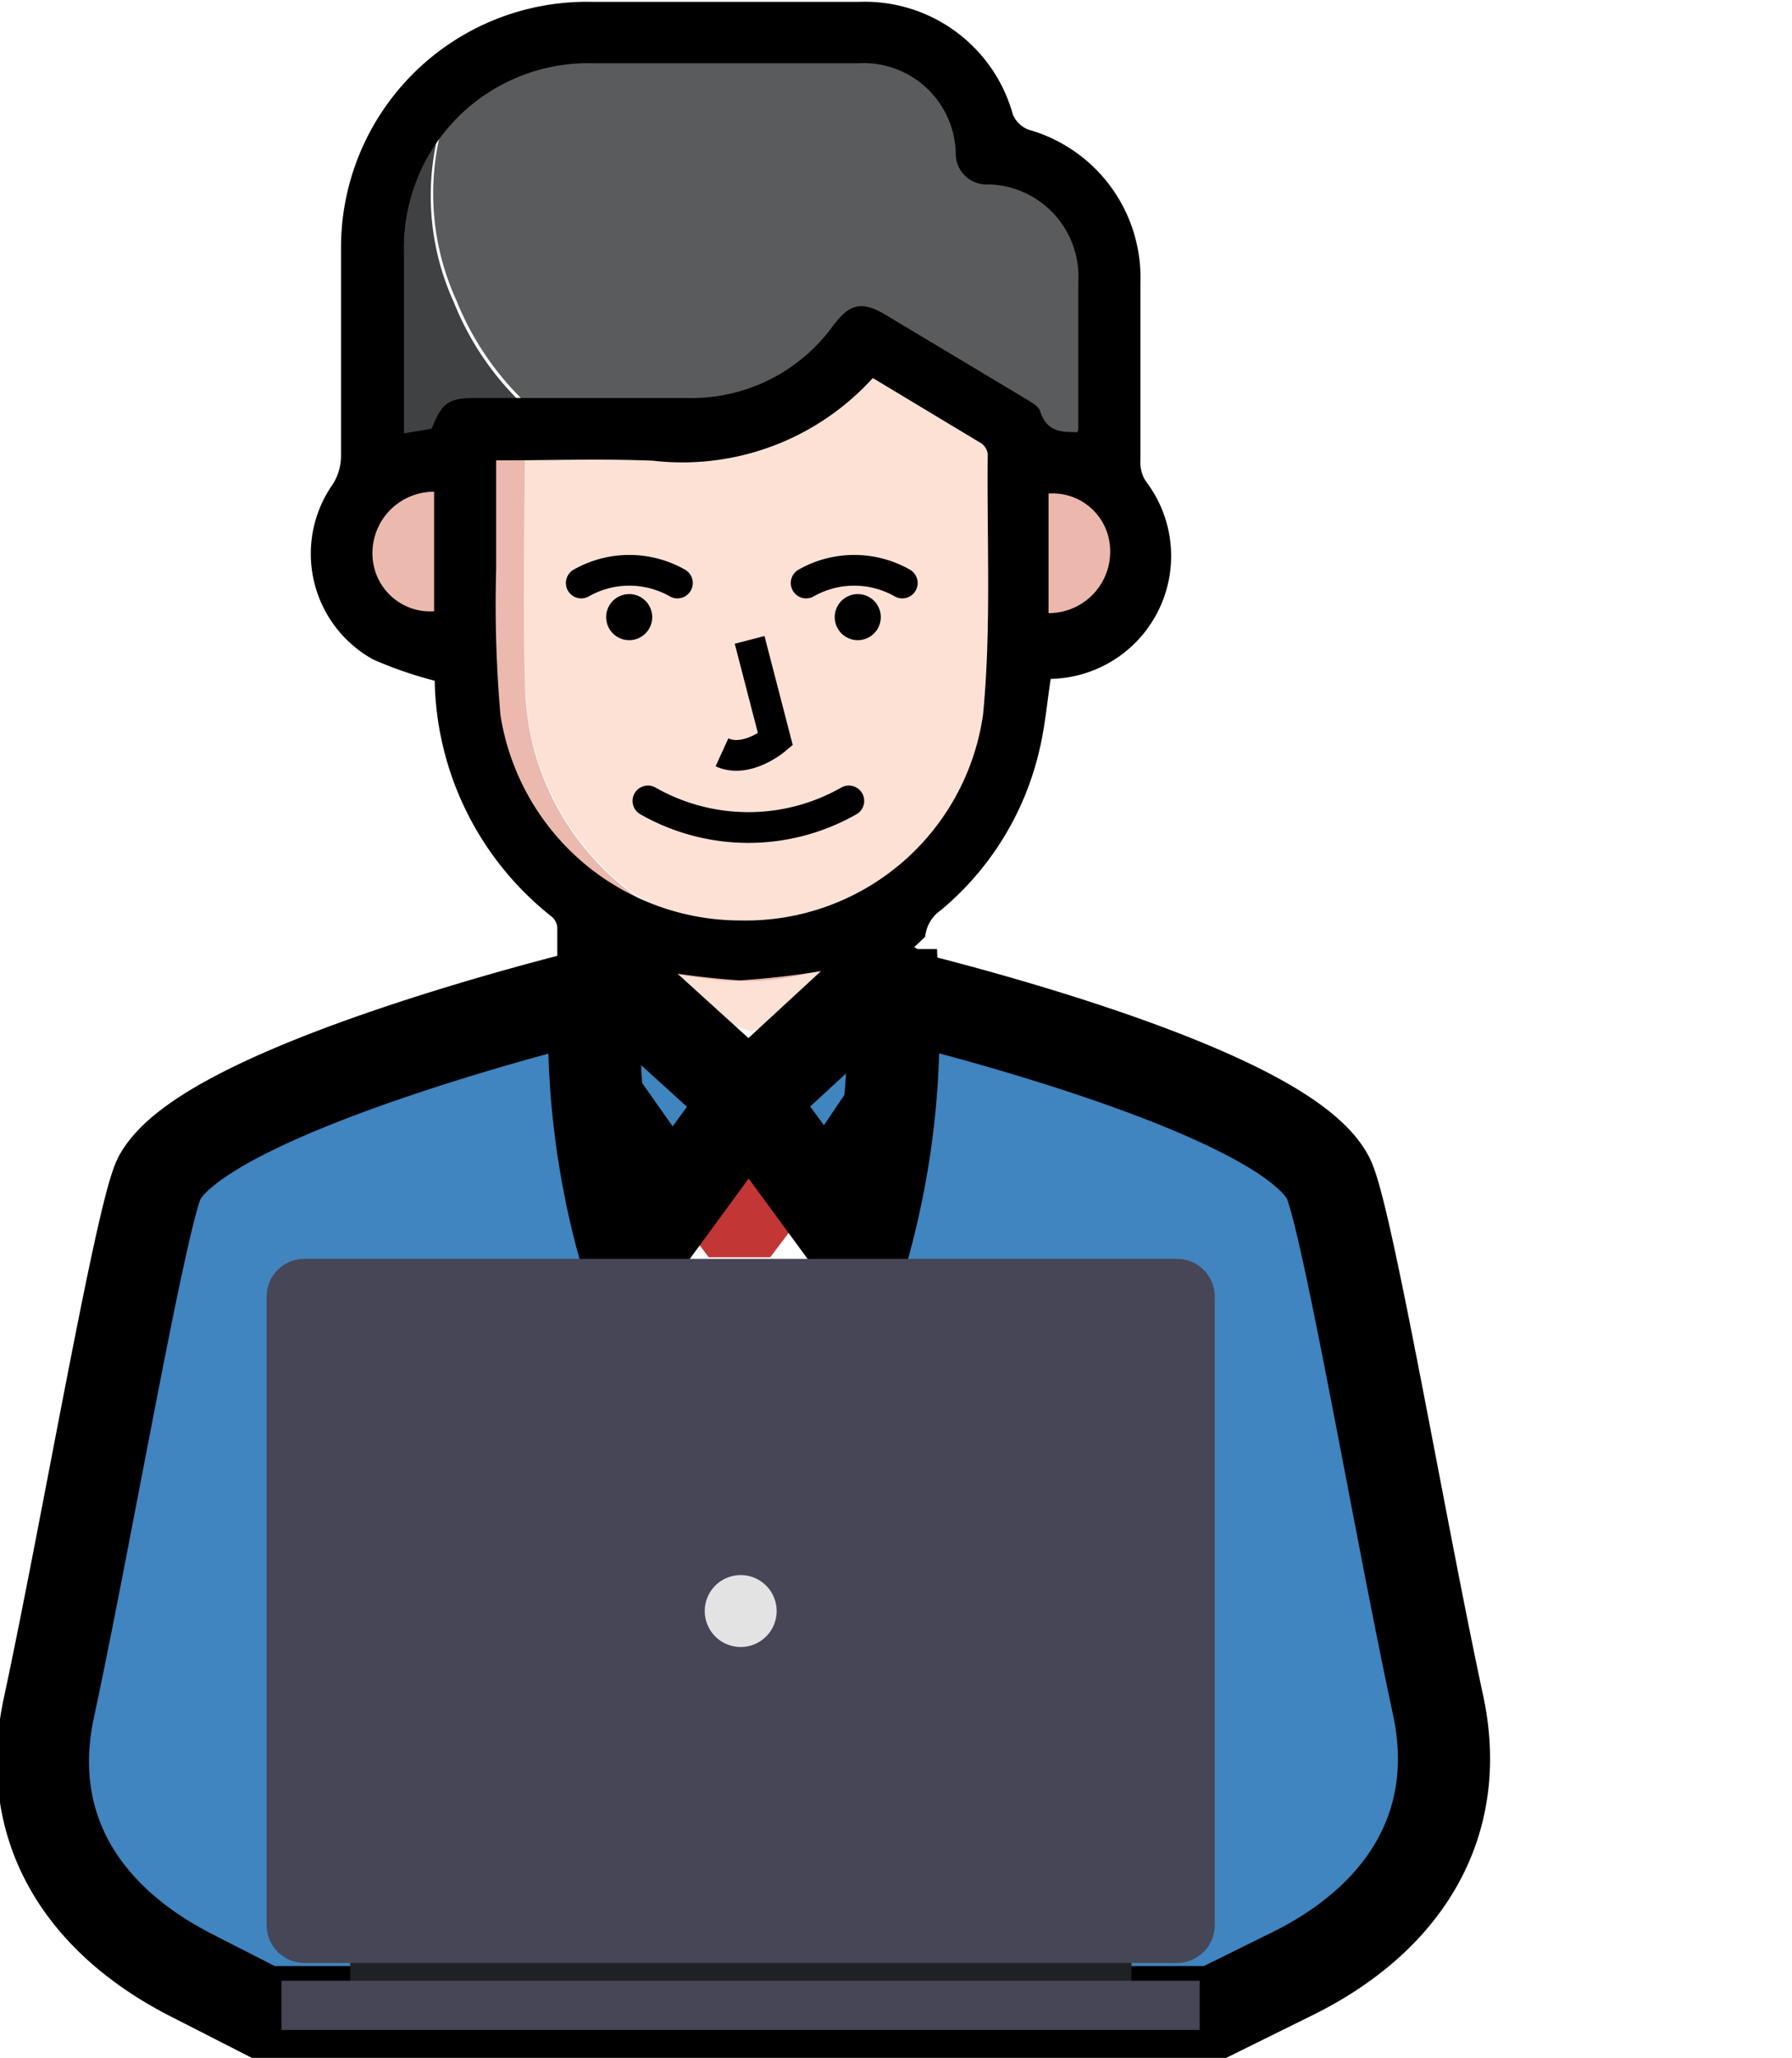 <svg xmlns="http://www.w3.org/2000/svg" xmlns:xlink="http://www.w3.org/1999/xlink" viewBox="0 0 58.33 66.96"><defs><style>.cls-1,.cls-15,.cls-16{fill:none;}.cls-2{fill:#c33636;}.cls-3{clip-path:url(#clip-path);}.cls-4{fill:#fde1d5;}.cls-5{fill:#5a5b5d;}.cls-17,.cls-6{fill:#4084c0;}.cls-7{fill:#59a1d7;}.cls-8{fill:#ecb9ae;}.cls-9{fill:#ec8585;}.cls-10{fill:#404143;}.cls-11{fill:#ecb8ae;}.cls-12{fill:#e7b644;}.cls-13{fill:#b5b4b4;}.cls-14{clip-path:url(#clip-path-2);}.cls-15,.cls-16,.cls-17{stroke:#000;stroke-miterlimit:10;}.cls-15{stroke-linecap:round;}.cls-17{stroke-width:3px;}.cls-18{fill:#1f2225;}.cls-19{fill:#474656;}.cls-20{fill:#e3e3e3;}</style><clipPath id="clip-path" transform="translate(0 -2.94)"><polygon class="cls-1" points="8.1 29.48 18.57 34.5 24.45 36.5 36.54 31.89 47 16.04 41.2 1.94 24.58 0.82 2.94 0 3.68 16.38 8.1 29.48"/></clipPath><clipPath id="clip-path-2" transform="translate(0 -2.94)"><polygon class="cls-1" points="8.6 30.48 19.07 35.5 24.11 34.84 28.63 34.82 47.5 17.04 41.7 2.94 25.08 1.82 3.44 1 4.18 17.38 8.6 30.48"/></clipPath></defs><g id="Layer_2" data-name="Layer 2"><g id="Layer_1-2" data-name="Layer 1"><path class="cls-2" d="M24.31,38c.91.74,1.82,1.47,2.72,2.22a4,4,0,0,1,.41.5l-2.37,3.13h-2c-.79-1.05-1.59-2.09-2.38-3.13,0-.08,0-.18.08-.22L24.07,38l.11,0Z" transform="translate(0 -2.94)"/><g class="cls-3"><path class="cls-4" d="M33.06,23.9a10.1,10.1,0,0,1-.65,4.45,8.88,8.88,0,0,1-3.35,4c-.16.1-.32.2-.48.28a7.34,7.34,0,0,1-3.64,1.1,7,7,0,0,1-3.54-1.22,8.63,8.63,0,0,1-4.3-7.4c-.09-2.74,0-5.48,0-8.22l.74,0c1.6,0,3.2,0,4.79,0a6.53,6.53,0,0,0,4.07-1.51L28.28,14c1.2.71,2.53,1.57,3.91,2.32a1.35,1.35,0,0,1,.88,1.55Z" transform="translate(0 -2.94)"/><path class="cls-5" d="M33.07,17.9a1.35,1.35,0,0,0-.88-1.55c-1.38-.75-2.71-1.61-3.91-2.32l-1.59,1.36a6.53,6.53,0,0,1-4.07,1.51c-1.59,0-3.19,0-4.79,0a4.3,4.3,0,0,0-.47-.63,9.43,9.43,0,0,1-2.51-3.57,8.36,8.36,0,0,1,0-6.92c.05-.09,0-.24,0-.36a5.87,5.87,0,0,1,3.92-1.48c3,0,6,.07,9,0a4.14,4.14,0,0,1,4.32,4A4.05,4.05,0,0,1,35,9.14a3.79,3.79,0,0,1,1.09,2.69c0,2.27,0,4.54,0,6.8A4.1,4.1,0,0,0,33.07,17.9Z" transform="translate(0 -2.94)"/><path class="cls-6" d="M21.09,59.85h-8V47.93h-2V59.85h-2c0-.47.1-1,.13-1.42.09-1.74.16-3.47.25-5.21,0-.7.08-1.4.13-2.1.16-2.33.39-4.66.47-7a6.67,6.67,0,0,1,1.28-4,5.65,5.65,0,0,1,4-2.38c.22.22.46.42.67.65q1.36,1.51,2.7,3.06c.27.3.48.36.82.06a9.08,9.08,0,0,1,1.17-.77c.79,1,1.59,2.08,2.38,3.13-.21,1.72-.42,3.45-.64,5.18s-.48,3.61-.71,5.42S21.3,58.06,21.09,59.85Z" transform="translate(0 -2.94)"/><path class="cls-6" d="M35.06,59.85h-8c-.29-2.45-.58-4.9-.89-7.34-.35-2.88-.73-5.76-1.09-8.63l2.37-3.13a14.33,14.33,0,0,1,1.22.81c.3.25.49.21.73-.06.42-.48.86-.94,1.28-1.42C31.6,39,32.51,38,33.42,36.89c1.45.34,2.92.59,4.33,1A6.19,6.19,0,0,1,42.05,44l-3-.12v-2h-6v14h2Z" transform="translate(0 -2.94)"/><path class="cls-7" d="M15.34,37.75a5.65,5.65,0,0,0-4,2.38,6.67,6.67,0,0,0-1.28,4c-.08,2.33-.31,4.66-.47,7,0,.7-.09,1.4-.13,2.1-.09,1.74-.16,3.47-.25,5.21,0,.47-.09,1-.13,1.42h-4c0-1,.07-2,.13-2.9s.16-1.72.22-2.59c.14-2.4.25-4.8.39-7.19a40,40,0,0,1,.38-4.39,6,6,0,0,1,4.68-5c1.25-.35,2.53-.59,3.8-.88Z" transform="translate(0 -2.94)"/><path class="cls-8" d="M17.09,16.93c0,2.74-.08,5.48,0,8.22a8.63,8.63,0,0,0,4.3,7.4,7,7,0,0,0,3.54,1.22,7.34,7.34,0,0,0,3.64-1.1c.16-.08.32-.18.48-.28,0,.37,0,.74,0,1.11a1.9,1.9,0,0,0-.4.14A8.43,8.43,0,0,1,24,34.87c-.94,0-1.88-.23-2.85-.36a3,3,0,0,1,0,.49c-.15.72.22,1,.85,1.25,1,.37,2,.83,3,1.25l-.75.39s0,0,0,.08l-.11,0a2,2,0,0,0-.31-.19l-4.69-1.88c0-1,0-2,0-3a1,1,0,0,0-.32-.73,9.05,9.05,0,0,1-3.66-7.68c0-.16,0-.32,0-.57H14.3a2.92,2.92,0,0,1-2.92-1.74A2.8,2.8,0,0,1,12,18.78a.83.83,0,0,0,.11-.15,4.07,4.07,0,0,1,2.94-.73l.07-1Z" transform="translate(0 -2.94)"/><path class="cls-9" d="M25.07,43.88c.36,2.87.74,5.75,1.09,8.63.31,2.44.6,4.89.89,7.34h-6q.32-2.68.64-5.37c.23-1.81.48-3.61.71-5.42s.43-3.46.64-5.18Z" transform="translate(0 -2.94)"/><path class="cls-10" d="M17.09,16.93h-2l-.07,1a4.07,4.07,0,0,0-2.94.73c0-2.72-.08-5.45,0-8.17a6.38,6.38,0,0,1,2.69-5c0,.12.06.27,0,.36a8.36,8.36,0,0,0,0,6.92,9.43,9.43,0,0,0,2.51,3.57,4.3,4.3,0,0,1,.47.63Z" transform="translate(0 -2.94)"/><path class="cls-7" d="M39.07,53.87a9,9,0,0,1,3.72.72c.08,1.54.16,3.09.26,4.63,0,.46-.08.66-.6.65-1.81,0-3.61,0-5.41,0,0-1.32,0-2.65,0-4h2Z" transform="translate(0 -2.94)"/><path class="cls-7" d="M19.07,35.88l4.69,1.88a2,2,0,0,1,.31.19l-3.29,2.58c-.05,0-.05.14-.08.22a9.08,9.08,0,0,0-1.17.77c-.34.3-.55.24-.82-.06Q17.38,39.92,16,38.4c-.21-.23-.45-.43-.67-.65l-.62-.85Z" transform="translate(0 -2.94)"/><path class="cls-7" d="M24.2,37.89,25,37.5l4.12-1.62,4.35,1C32.51,38,31.6,39,30.67,40.08c-.42.48-.86.94-1.28,1.42-.24.27-.43.31-.73.06a14.33,14.33,0,0,0-1.22-.81,4,4,0,0,0-.41-.5c-.9-.75-1.81-1.48-2.72-2.22Z" transform="translate(0 -2.94)"/><path class="cls-11" d="M33.07,17.9a4.1,4.1,0,0,1,3,.73,3,3,0,0,1-2,5.27h-.93Z" transform="translate(0 -2.94)"/><path class="cls-4" d="M29.07,35.88,25,37.5c-1-.42-2-.88-3-1.25-.63-.23-1-.53-.85-1.25a3,3,0,0,0,0-.49c1,.13,1.91.33,2.85.36a8.43,8.43,0,0,0,4.68-1.23,1.9,1.9,0,0,1,.4-.14Z" transform="translate(0 -2.94)"/><path class="cls-12" d="M45.66,27.59l-.18.18Z" transform="translate(0 -2.94)"/><path class="cls-12" d="M58.15,40.44l.18-.18Z" transform="translate(0 -2.94)"/><path class="cls-2" d="M24.31,38c.91.74,1.82,1.47,2.72,2.22a4,4,0,0,1,.41.5l-2.37,3.13h-2c-.79-1.05-1.59-2.09-2.38-3.13,0-.08,0-.18.08-.22L24.07,38l.11,0Z" transform="translate(0 -2.94)"/><path class="cls-13" d="M24.31,38,24.18,38s0-.06,0-.08Z" transform="translate(0 -2.94)"/><path class="cls-6" d="M35.57,60.09c.7,0,1.32-1.1,2-1.1v.86h2c-.05-.47-.1-1-.13-1.42-.09-1.74-.17-3.47-.26-5.21,0-.7-.08-1.4-.12-2.1-.17-2.33-.39-4.66-.48-7a6.61,6.61,0,0,0-1.28-4,5.61,5.61,0,0,0-4-2.38c-.23.22-.47.42-.67.65-.91,1-1.81,2-2.71,3.06-.26.3-.47.36-.82.06a7.88,7.88,0,0,0-1.17-.77l-2.37,3.13c.21,1.72.42,3.45.64,5.18s.48,3.61.7,5.42.43,3.58.65,5.37h8" transform="translate(0 -2.94)"/><path class="cls-7" d="M33.31,37.75a5.61,5.61,0,0,1,4,2.38,6.61,6.61,0,0,1,1.28,4c.09,2.33.31,4.66.48,7,0,.7.09,1.4.12,2.1.09,1.74.17,3.47.26,5.21,0,.47.08,1,.13,1.42h4c0-1-.07-2-.13-2.9s-.17-1.72-.22-2.59c-.14-2.4-.25-4.8-.4-7.19a40,40,0,0,0-.37-4.39,6,6,0,0,0-4.68-5c-1.25-.35-2.54-.59-3.81-.88Z" transform="translate(0 -2.94)"/></g><g class="cls-14"><path d="M43.86,56c.06,1,.11,1.86.16,2.76,0,.33.06.67.06,1a1,1,0,0,1-1,1.11H5.61c-1.17,0-1.49-.34-1.42-1.5.33-5.35.65-10.7,1-16.05a7.24,7.24,0,0,1,5.7-6.53l7.25-1.67c0-.69,0-1.35,0-2a.52.52,0,0,0-.19-.36,10,10,0,0,1-3.8-7.67,13.12,13.12,0,0,1-2-.69,3.93,3.93,0,0,1-1.32-5.7,1.73,1.73,0,0,0,.27-.91c0-2.25,0-4.49,0-6.74A8,8,0,0,1,19.23,3q4.36,0,8.74,0a5,5,0,0,1,5,3.67.91.91,0,0,0,.51.49,5,5,0,0,1,3.64,5c0,1.91,0,3.83,0,5.74a1.15,1.15,0,0,0,.17.69,4,4,0,0,1-3.09,6.44c-.12.79-.19,1.6-.38,2.37a9.59,9.59,0,0,1-3.2,5.16,1.17,1.17,0,0,0-.5,1.1c0,.5,0,1,0,1.53,2.28.52,4.52,1,6.76,1.55A7.26,7.26,0,0,1,43,42.8m-22.46-.73c-.15.11-.25.17-.34.25-1,.79-1.31.77-2.17-.21-1.11-1.24-2.22-2.48-3.31-3.73a.67.67,0,0,0-.8-.27c-.89.25-1.82.42-2.72.64a5.3,5.3,0,0,0-4,5C7,47.49,6.7,51.23,6.47,55c-.08,1.27-.15,2.55-.23,3.85h4.93V47.91h2v10.9h7.08c.11-.87.23-1.71.33-2.56.48-3.89,1-7.79,1.44-11.68a1.08,1.08,0,0,0-.14-.69C21.47,43.28,21,42.71,20.53,42.07ZM16.15,17.92c0,1.24,0,2.4,0,3.56a41.38,41.38,0,0,0,.14,4.73,7.91,7.91,0,0,0,7.82,6.68A7.8,7.8,0,0,0,32,26.18c.27-2.8.12-5.64.15-8.47a.51.51,0,0,0-.2-.34l-3.54-2.13a8.37,8.37,0,0,1-7.16,2.69C19.55,17.86,17.89,17.92,16.15,17.92Zm18.9-.9a.31.31,0,0,0,.05-.12c0-1.6,0-3.2,0-4.8a3,3,0,0,0-2.92-3.16,1,1,0,0,1-1.07-1A3,3,0,0,0,27.91,5H19.37a6,6,0,0,0-6.22,6.19V16.5c0,.17,0,.35,0,.54l.9-.15c.34-.84.53-1,1.44-1h6.86a5.69,5.69,0,0,0,4.78-2.37c.54-.71.93-.79,1.69-.34l4.54,2.72c.19.12.45.25.5.43C34.08,17,34.56,17,35.05,17ZM41,42.93a5.07,5.07,0,0,0-3.81-4.16c-.9-.23-1.82-.4-2.72-.65a.76.76,0,0,0-.9.3c-1.12,1.29-2.26,2.55-3.39,3.83-.69.78-1.1.82-1.9.18l-.5-.36c-.42.55-.77,1.07-1.17,1.54a1.35,1.35,0,0,0-.32,1.14c.46,3.52.89,7,1.33,10.57.15,1.17.29,2.33.44,3.49H41.7M24.25,44.88H24L22.27,58.79H26Zm3.83-10.6a27.09,27.09,0,0,1-4,.56,26.53,26.53,0,0,1-3.94-.57c-.08.91-.08.91.83,1.27s1.72.74,2.6,1a1.91,1.91,0,0,0,1.11,0c.88-.3,1.74-.68,2.6-1S28.23,35.17,28.08,34.28Zm-2,3.89L29,40.5l2.67-3c-.63-.15-1.17-.29-1.71-.4A2,2,0,0,0,29,37C28,37.36,27.11,37.77,26.1,38.17Zm-4,0c-1.78-.84-3.48-1.76-5.45-.59l2.58,2.89Zm-.05,2.6a13.65,13.65,0,0,0,1.44,1.84,1.22,1.22,0,0,0,1.18.06,14.15,14.15,0,0,0,1.48-1.9c-.62-.5-1.18-1-1.76-1.39a.64.64,0,0,0-.57,0C23.27,39.82,22.72,40.29,22.08,40.8ZM14.13,18.94a2,2,0,0,0-2,2.17,1.88,1.88,0,0,0,2,1.72Zm20,3.95a2,2,0,0,0,2-2.17,1.87,1.87,0,0,0-2-1.72Z" transform="translate(0 -2.94)"/></g><path class="cls-15" d="M18.92,21.91a3.17,3.17,0,0,1,3.13,0" transform="translate(0 -2.94)"/><path class="cls-15" d="M26.24,21.91a3.17,3.17,0,0,1,3.13,0" transform="translate(0 -2.94)"/><path class="cls-15" d="M27.63,29a6.61,6.61,0,0,1-6.54,0" transform="translate(0 -2.94)"/><circle cx="20.48" cy="20.08" r="0.75"/><circle cx="27.92" cy="20.08" r="0.75"/><path class="cls-16" d="M24.4,23.76,25.24,27s-.93.79-1.74.42" transform="translate(0 -2.94)"/><polygon class="cls-17" points="24.37 35.81 26.87 39.22 30.87 33.29 28.63 31.88 24.37 35.81"/><polygon class="cls-17" points="24.37 35.81 21.87 39.22 17.8 33.44 20.04 31.88 24.37 35.81"/><path class="cls-17" d="M43.22,41.25c-1.62-3-14-5.93-14-5.93v0l-.16,0a26.56,26.56,0,0,1-1.5,9.93c-.63,1.94-1.34,3.9-2,5.54l-1.24,3.34s-1.22-2.69-1.46-3.34c-.62-1.64-1.33-3.6-2-5.54a26.56,26.56,0,0,1-1.5-9.93l-.16,0v0s-12.37,3-14,5.93c-.59,1.07-2.39,11.59-3.61,17.26-.83,3.88,1.09,6.88,4.62,8.69l2.37,1.21H39.54l2.53-1.25c3.6-1.78,5.58-4.82,4.74-8.74C45.59,52.77,43.81,42.31,43.22,41.25Z" transform="translate(0 -2.94)"/><rect class="cls-18" x="11.4" y="63.48" width="25.43" height="1.36"/><path class="cls-19" d="M38.32,43.9H9.9a1.23,1.23,0,0,0-1.22,1.23V65.58A1.23,1.23,0,0,0,9.9,66.81H38.32a1.23,1.23,0,0,0,1.22-1.23V45.13A1.23,1.23,0,0,0,38.32,43.9Z" transform="translate(0 -2.94)"/><rect class="cls-19" x="9.16" y="64.45" width="29.89" height="1.6"/><path class="cls-20" d="M25.28,55.36a1.17,1.17,0,1,1-1.17-1.17A1.17,1.17,0,0,1,25.28,55.36Z" transform="translate(0 -2.94)"/></g></g></svg>